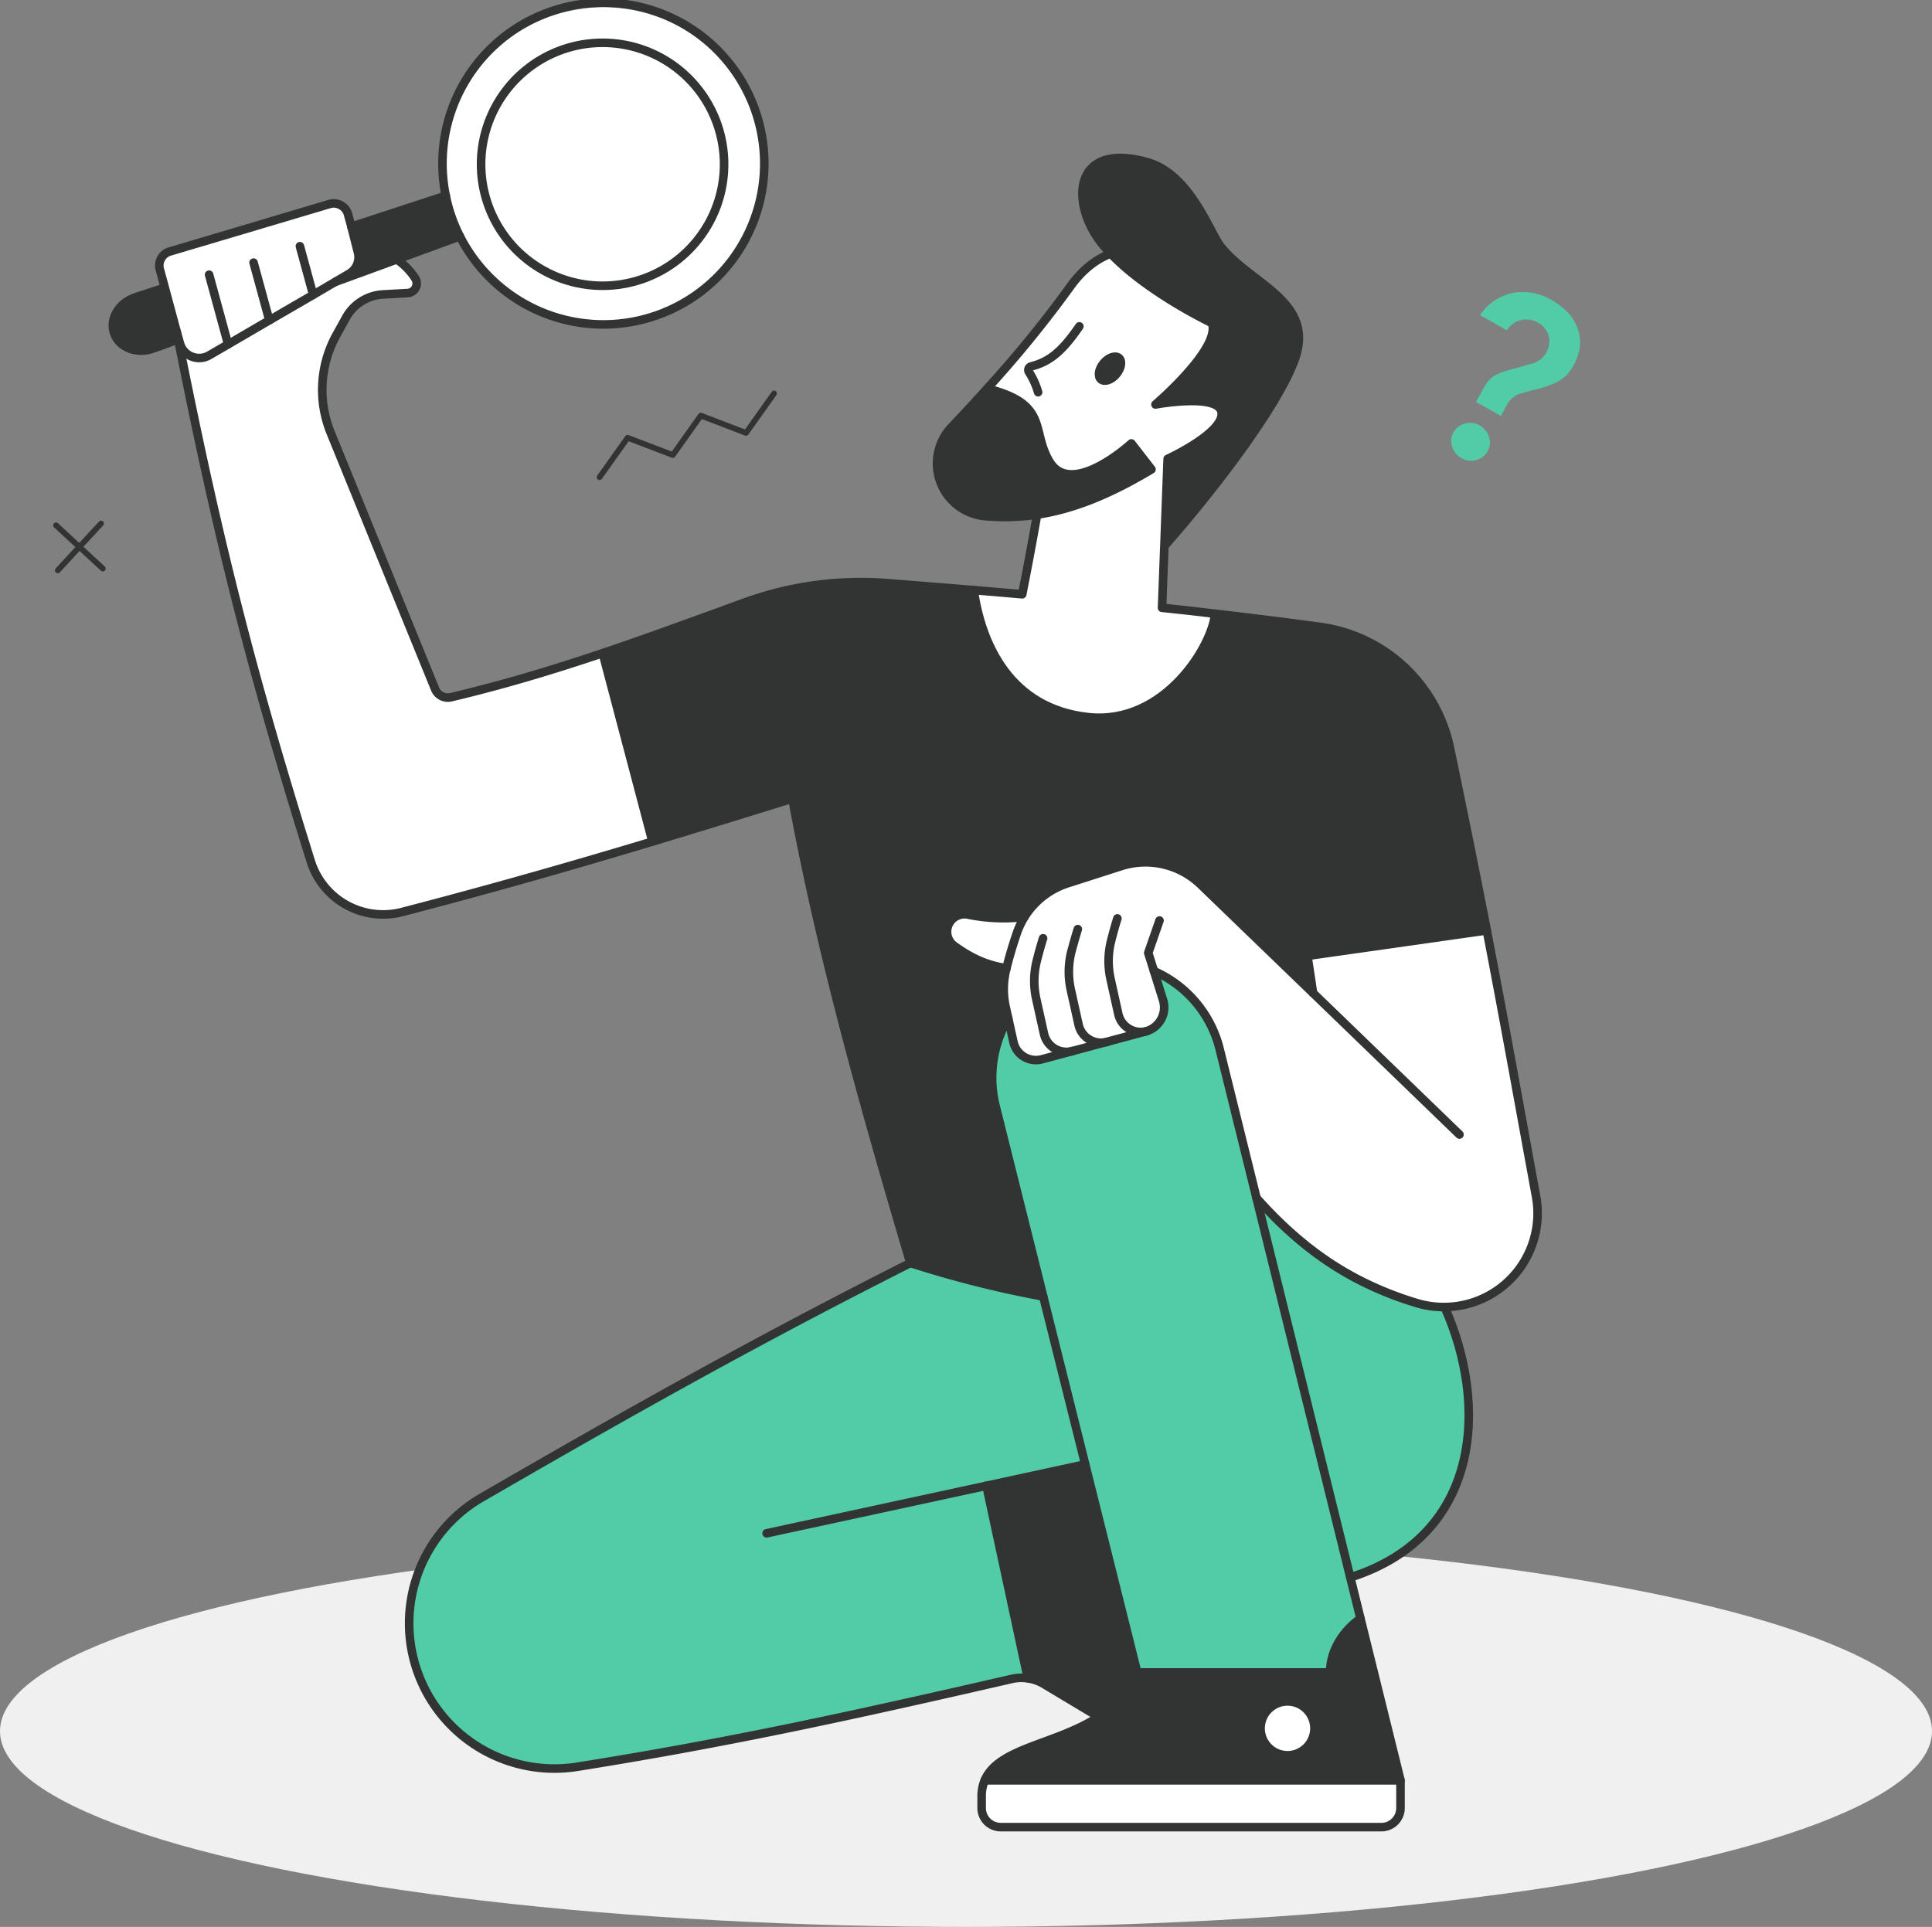 <svg xmlns="http://www.w3.org/2000/svg" viewBox="0 0 588.36 586.92"><rect x="0" y="0" width="588.36" height="586.92" fill="#808080" stroke="none"/><defs><style>.cls-1{fill:#52cca7;}.cls-2{fill:#f0f0f0;}.cls-3,.cls-6{fill:none;stroke:#323433;stroke-linecap:round;stroke-linejoin:round;}.cls-3{stroke-width:1.74px;}.cls-4{fill:#fff;}.cls-5{fill:#323433;}.cls-6{stroke-width:2.61px;}</style></defs><title>Asset 20</title><g id="Layer_2" data-name="Layer 2"><g id="graphic"><path class="cls-1" d="M457.09,126.68l-7.6-4.25,2.29-4.1a10.85,10.85,0,0,1,2.88-3.65,17,17,0,0,1,4.72-1.91l7.66-2.16a6.82,6.82,0,0,0,3.88-3.31,6.5,6.5,0,0,0,.69-5,6.37,6.37,0,0,0-3.25-4,7,7,0,0,0-5.15-.81,7.33,7.33,0,0,0-4.34,3.1L450.73,96a15.8,15.8,0,0,1,9.92-6.77,17.1,17.1,0,0,1,11.89,2.18q6,3.34,7.93,8.71t-1.32,11.23a11.73,11.73,0,0,1-6,5.49,30.44,30.44,0,0,1-3.23,1.19c-.7.2-1.61.44-2.74.72s-2.1.54-2.9.77-1.46.43-2,.61a7.43,7.43,0,0,0-3.54,3.5Zm-12,12.89a6,6,0,0,1-2.86-3.5,5.27,5.27,0,0,1,.41-4.36,5.45,5.45,0,0,1,3.49-2.69,5.75,5.75,0,0,1,4.46.55,6,6,0,0,1,2.86,3.5,5.31,5.31,0,0,1-.41,4.36,5.51,5.51,0,0,1-3.49,2.69A5.75,5.75,0,0,1,445.08,139.57Z"/><ellipse class="cls-2" cx="294.18" cy="527.29" rx="294.18" ry="59.63"/><polyline class="cls-3" points="182.59 145.35 191.13 133.34 204.89 138.6 213.42 126.59 227.19 131.86 235.72 119.85"/><line class="cls-3" x1="17.05" y1="160" x2="31.31" y2="173.18"/><line class="cls-3" x1="17.59" y1="173.72" x2="30.77" y2="159.46"/><path class="cls-4" d="M337.11,317.33l-10.52,2.82h0l-9.26,2.49a7,7,0,0,1-8.66-5.25l-1.6-7.23-.76-3.41a25.21,25.21,0,0,1,.13-11.46c0-.14.06-.26.1-.39.93-3.77,2-7.09,3.12-10.56a24.93,24.93,0,0,1,2.38-5.06A24.28,24.28,0,0,1,325.26,269l16.18-5.16a24.26,24.26,0,0,1,24.25,5.66l34.18,33-1.71-11.31,54.57-7.76c5.88,30.31,10.16,54.48,15,81a28.56,28.56,0,0,1-27.84,33.76,28.26,28.26,0,0,1-8.51-1.22,102.82,102.82,0,0,1-17.67-7.11c-11.55-6-21.47-14.1-31.1-24.88l-11.24-45.44a35.12,35.12,0,0,0-20-23.69l2.76,8.81a7.56,7.56,0,0,1-5.25,9.57l-.25.07Z"/><path class="cls-5" d="M398.16,291.16l1.71,11.31-34.18-33a24.26,24.26,0,0,0-24.25-5.66L325.26,269A24.28,24.28,0,0,0,312,279.29a54.08,54.08,0,0,1-17.34-.74,5.33,5.33,0,0,0-4,9.6c5.35,3.81,9.81,5.84,15.85,6.76,0,.13-.07.25-.1.39a25.21,25.21,0,0,0-.13,11.46l.76,3.41A35.81,35.81,0,0,0,303.22,337L317.7,394.9a317.77,317.77,0,0,1-40.47-10.21c-15.67-52.81-27.7-96.81-35.93-141.44-14.26,4.42-28.25,8.75-42.61,13.07L183.54,199c13.91-4.69,27.89-9.86,43.29-15.45a103.69,103.69,0,0,1,43.54-5.87c8.85.71,17.54,1.4,26.16,2.12,2.41,16.87,11.31,36.11,34.83,38.68s38.05-22.27,38.65-31.5c10.3,1.2,20.89,2.52,31.94,4a46.83,46.83,0,0,1,39.54,36.81c4.44,21.21,8.07,39.32,11.24,55.65Z"/><path class="cls-4" d="M426.5,542.28v8.44a5.83,5.83,0,0,1-5.83,5.83H304.76a5.83,5.83,0,0,1-5.82-5.83v-3.46a12.49,12.49,0,0,1,.95-5Z"/><path class="cls-5" d="M414.31,493l12.19,49.29H299.89c4.23-9.91,21.64-10.79,34.63-19.26a30.45,30.45,0,0,0,11.8-13.6h58.75C405.07,502.54,409.16,496.65,414.31,493Zm-14,33.45a8.2,8.2,0,1,0-8.19,8.2A8.2,8.2,0,0,0,400.29,526.44Z"/><path class="cls-1" d="M348.68,314.22l.25-.07a7.56,7.56,0,0,0,5.25-9.57l-2.76-8.81a35.12,35.12,0,0,1,20,23.69l11.24,45.44,7.4,29.94,21.17,85.63L414.31,493c-5.15,3.66-9.24,9.55-9.24,16.43H346.32L330.48,446,317.7,394.9,303.22,337a35.81,35.81,0,0,1,3.83-26.79l1.6,7.23a7,7,0,0,0,8.66,5.25l9.26-2.49h0l10.52-2.82Z"/><path class="cls-1" d="M439.93,398.11h0a28.26,28.26,0,0,1-8.51-1.22,102.82,102.82,0,0,1-17.67-7.11c-11.55-6-21.47-14.1-31.1-24.88l7.4,29.94,21.17,85.63C451.45,467.64,453.1,427.48,439.93,398.11Z"/><path class="cls-4" d="M392.1,518.24a8.2,8.2,0,1,1-8.2,8.2A8.2,8.2,0,0,1,392.1,518.24Z"/><path class="cls-5" d="M371.5,74.79c8.81,11.61,28.92,16.69,22.92,34.23-4.83,14.14-24.78,40.25-39.87,57.31h0l1-26.57s17-7.81,16.44-14-20.15-2.57-20.15-2.57S372,106,369.06,98.39c0,0-19.27-9.11-30.81-21.13-.84-.87-1.64-1.76-2.38-2.65-10.08-12.17-9.54-31.81,13.67-25.16C362.37,53.13,368.36,70.64,371.5,74.79Z"/><path class="cls-4" d="M372,125.71c.56,6.24-16.44,14-16.44,14l-1,26.57-.71,18.79q8,.85,16.18,1.81c-.6,9.23-15.12,34.06-38.65,31.5s-32.42-21.81-34.83-38.68c4.94.41,9.85.83,14.77,1.26,1.75-8.87,3.28-17,4.53-24.26h0c11-1.65,22.08-6.13,34.84-13.78l-6.13-7.91s-18.06,16.64-24.83,5.69c-5.89-9.54.08-17.61-19.09-22.39h0A352.45,352.45,0,0,0,326.12,87c3.62-5,7.83-8.2,12.13-9.77,11.54,12,30.8,21.11,30.81,21.13,3,7.61-17.21,24.75-17.21,24.75S371.44,119.47,372,125.71Zm-32-11.77c1.51-1.8,1.84-4,.75-4.91s-3.19-.19-4.7,1.62-1.83,4-.74,4.91S338.47,115.74,340,113.94Z"/><path class="cls-5" d="M344.54,135.06l6.13,7.91c-12.76,7.65-23.8,12.13-34.84,13.78a67.93,67.93,0,0,1-15.7.48,16.11,16.11,0,0,1-10.37-27.12q5.44-5.78,10.86-11.75h0c19.17,4.78,13.2,12.85,19.09,22.39C326.48,151.7,344.54,135.06,344.54,135.06Z"/><path class="cls-5" d="M330.48,446l15.84,63.38a30.45,30.45,0,0,1-11.8,13.6l-.18-.27L318,513a13.58,13.58,0,0,0-5-1.79l-12.6-58.62Z"/><path class="cls-5" d="M340.72,109c1.09.91.76,3.11-.75,4.91s-3.6,2.52-4.69,1.62-.76-3.11.74-4.91S339.63,108.12,340.72,109Z"/><path class="cls-1" d="M300.4,452.55,313,511.17a13.55,13.55,0,0,0-4.95.21C256.38,523.27,220.27,531,175.8,538.12a44.25,44.25,0,0,1-29.11-82c47.28-27.38,85.09-48.51,130.54-71.44A317.77,317.77,0,0,0,317.7,394.9L330.48,446Z"/><path class="cls-4" d="M312,279.29a24.93,24.93,0,0,0-2.38,5.06c-1.16,3.47-2.19,6.79-3.12,10.56-6-.92-10.5-3-15.85-6.76a5.33,5.33,0,0,1,4-9.6A54.08,54.08,0,0,0,312,279.29Z"/><path class="cls-4" d="M229.52,34.07A48.69,48.69,0,0,1,140.06,72a47.8,47.8,0,0,1-2.56-6,48.69,48.69,0,0,1,92-31.87ZM195.62,85a37,37,0,1,0-47.07-22.85A37,37,0,0,0,195.62,85Z"/><path class="cls-4" d="M218.47,37.9A37,37,0,1,1,171.4,15,37,37,0,0,1,218.47,37.9Z"/><path class="cls-4" d="M183.54,199l15.15,57.37c-23.44,7.06-47.89,14.09-76.22,21.46a23.09,23.09,0,0,1-27.83-15.46c-17.2-55-27.69-94.83-40.35-158.81-.17-.84-.33-1.68-.5-2.52l1,3.56a6.08,6.08,0,0,0,8.93,3.66l5.77-3.35L82,97.56,95.37,89.8l6.8-4L120.79,79a20.3,20.3,0,0,1,5.6,5.7,2.92,2.92,0,0,1-2.25,4.57l-7.48.42a13.78,13.78,0,0,0-11.3,7.09L102.47,102a34.53,34.53,0,0,0-1.77,29.75l31.81,78.11a4.18,4.18,0,0,0,4.82,2.47C153.78,208.48,168.62,204,183.54,199Z"/><path class="cls-5" d="M140.06,72l-19.27,7-18.62,6.82,4.13-2.41A5.87,5.87,0,0,0,109,76.85L107,69l28.78-9.42a48.34,48.34,0,0,0,1.73,6.33A47.8,47.8,0,0,0,140.06,72Z"/><path class="cls-4" d="M95.37,89.8,82,97.56l-12.56,7.3-5.77,3.35a6.08,6.08,0,0,1-8.93-3.66l-1-3.56v0L50.17,87.66l-1.53-5.61a4.45,4.45,0,0,1,3-5.43l48.72-14.45A4.52,4.52,0,0,1,106,65.34L107,69,109,76.85a5.87,5.87,0,0,1-2.74,6.59l-4.13,2.41Z"/><path class="cls-5" d="M54.29,103.51l-.86.17-6.67,2.44c-5.07,1.85-10.48-.22-12-4.6s1.45-9.35,6.58-11l7.8-2.56,1-.28L53.79,101v0C54,101.83,54.12,102.67,54.29,103.51Z"/><path class="cls-6" d="M382.65,364.9c9.63,10.78,19.55,18.91,31.1,24.88a102.82,102.82,0,0,0,17.67,7.11,28.26,28.26,0,0,0,8.51,1.22,28.56,28.56,0,0,0,27.84-33.76c-4.88-26.47-9.16-50.64-15-81-3.17-16.33-6.8-34.44-11.24-55.65A46.83,46.83,0,0,0,402,190.94c-11.05-1.49-21.64-2.81-31.94-4q-8.2-1-16.18-1.81l.71-18.79,1-26.57s17-7.81,16.44-14-20.15-2.57-20.15-2.57S372,106,369.06,98.39c0,0-19.27-9.11-30.81-21.13-.84-.87-1.64-1.76-2.38-2.65-10.08-12.17-9.54-31.81,13.67-25.16,12.83,3.68,18.82,21.19,22,25.34,8.81,11.61,28.92,16.69,22.92,34.23-4.83,14.14-24.78,40.25-39.87,57.31"/><path class="cls-6" d="M315.83,156.75c-1.25,7.22-2.78,15.39-4.53,24.26-4.92-.43-9.83-.85-14.77-1.26-8.62-.72-17.31-1.41-26.16-2.12a103.69,103.69,0,0,0-43.54,5.87c-15.4,5.59-29.38,10.76-43.29,15.45-14.92,5-29.76,9.53-46.21,13.42a4.18,4.18,0,0,1-4.82-2.47L100.7,131.79A34.53,34.53,0,0,1,102.47,102l2.89-5.23a13.78,13.78,0,0,1,11.3-7.09l7.48-.42a2.92,2.92,0,0,0,2.25-4.57,20.3,20.3,0,0,0-5.6-5.7"/><path class="cls-6" d="M140.06,72a49,49,0,1,0-2.56-6A47.8,47.8,0,0,0,140.06,72Z"/><path class="cls-6" d="M195.62,85a37,37,0,1,0-47.07-22.85A37,37,0,0,0,195.62,85Z"/><path class="cls-6" d="M53.79,101l1,3.56a6.08,6.08,0,0,0,8.93,3.66l5.77-3.35L82,97.56,95.37,89.8l6.8-4,4.13-2.41A5.87,5.87,0,0,0,109,76.85L107,69l-1-3.69a4.52,4.52,0,0,0-5.64-3.17L51.67,76.62a4.45,4.45,0,0,0-3,5.43l1.53,5.61L53.79,101"/><polyline class="cls-6" points="140.06 71.98 120.79 79.03 102.17 85.85"/><path class="cls-6" d="M53.43,103.68l-6.67,2.44c-5.07,1.85-10.48-.22-12-4.6s1.45-9.35,6.58-11l7.8-2.56"/><line class="cls-6" x1="106.99" y1="69.03" x2="135.77" y2="59.61"/><line class="cls-6" x1="63.68" y1="83.67" x2="69.46" y2="104.86"/><line class="cls-6" x1="77.22" y1="79.99" x2="82.02" y2="97.56"/><line class="cls-6" x1="91.33" y1="74.99" x2="95.37" y2="89.8"/><path class="cls-6" d="M53.79,101v0c.17.84.33,1.68.5,2.52,12.66,64,23.15,103.78,40.35,158.81a23.09,23.09,0,0,0,27.83,15.46c28.33-7.37,52.78-14.4,76.22-21.46,14.36-4.32,28.35-8.65,42.61-13.07,8.23,44.63,20.26,88.63,35.93,141.44-45.45,22.93-83.26,44.06-130.54,71.44a44.25,44.25,0,0,0,29.11,82c44.47-7.09,80.58-14.85,132.25-26.74A13.41,13.41,0,0,1,318,513l16.33,9.79"/><polyline class="cls-6" points="233.46 467.03 300.4 452.55 330.48 446.04"/><path class="cls-6" d="M307.05,310.17A35.81,35.81,0,0,0,303.22,337L317.7,394.9,330.48,446l15.84,63.38a30.45,30.45,0,0,1-11.8,13.6c-13,8.47-30.4,9.35-34.63,19.26a12.49,12.49,0,0,0-.95,5v3.46a5.83,5.83,0,0,0,5.82,5.83H420.67a5.83,5.83,0,0,0,5.83-5.83v-8.44L414.31,493l-3.09-12.52-21.17-85.63-7.4-29.94-11.24-45.44a35.12,35.12,0,0,0-20-23.69"/><path class="cls-6" d="M346.32,509.42h58.75c0-6.88,4.09-12.77,9.24-16.43"/><line class="cls-6" x1="426.5" y1="542.28" x2="299.89" y2="542.28"/><path class="cls-6" d="M400.29,526.44a8.2,8.2,0,1,0-8.19,8.2A8.2,8.2,0,0,0,400.29,526.44Z"/><path class="cls-6" d="M277.23,384.69A317.77,317.77,0,0,0,317.7,394.9"/><path class="cls-6" d="M439.93,398.11c13.17,29.37,11.52,69.53-28.71,82.36"/><line class="cls-6" x1="313" y1="511.17" x2="300.4" y2="452.55"/><path class="cls-6" d="M326.59,320.15l10.52-2.82,11.57-3.11.25-.07a7.56,7.56,0,0,0,5.25-9.57l-2.76-8.81-1.74-5.53,3.43-9.86"/><path class="cls-6" d="M444.45,345.56l-44.58-43.09-34.18-33a24.26,24.26,0,0,0-24.25-5.66L325.26,269A24.28,24.28,0,0,0,312,279.29a24.93,24.93,0,0,0-2.38,5.06c-1.16,3.47-2.19,6.79-3.12,10.56,0,.13-.07.25-.1.39a25.21,25.21,0,0,0-.13,11.46l.76,3.41,1.6,7.23a7,7,0,0,0,8.66,5.25l9.26-2.49"/><path class="cls-6" d="M317.65,285.79c-.69,2.25-1.34,4.54-1.95,7a25.21,25.21,0,0,0-.13,11.46l2.36,10.64a7,7,0,0,0,8.64,5.26h0"/><path class="cls-6" d="M328.23,283c-.7,2.25-1.34,4.54-2,7a25.21,25.21,0,0,0-.13,11.46l2.36,10.64a7,7,0,0,0,8.6,5.27l.06,0"/><path class="cls-6" d="M340.28,279.74c-.69,2.25-1.34,4.54-1.95,7a25.21,25.21,0,0,0-.13,11.46l2.36,10.64a7,7,0,0,0,8.12,5.37l.54-.12"/><path class="cls-6" d="M312,279.29a54.08,54.08,0,0,1-17.34-.74,5.33,5.33,0,0,0-4,9.6c5.35,3.81,9.81,5.84,15.85,6.76"/><polyline class="cls-6" points="394.9 269.44 398.17 291.17 399.87 302.47"/><path class="cls-6" d="M338.25,77.26c-4.3,1.57-8.51,4.8-12.13,9.77a352.45,352.45,0,0,1-25.5,31.33q-5.4,6-10.86,11.75a16.11,16.11,0,0,0,10.37,27.12,67.93,67.93,0,0,0,15.7-.48c11-1.65,22.08-6.13,34.84-13.78l-6.13-7.91s-18.06,16.64-24.83,5.69c-5.89-9.54.08-17.61-19.09-22.39"/><path class="cls-6" d="M328.7,99.41c-5,7.29-8.88,10.76-14.68,12.19a1.14,1.14,0,0,0-.7,1.67,23.12,23.12,0,0,1,2.82,6.19"/><path class="cls-6" d="M340,113.94c-1.5,1.8-3.6,2.52-4.69,1.62s-.76-3.11.74-4.91,3.61-2.53,4.7-1.62S341.48,112.14,340,113.94Z"/><path class="cls-6" d="M296.53,179.75c2.41,16.87,11.31,36.11,34.83,38.68s38.05-22.27,38.65-31.5"/><line class="cls-6" x1="398.16" y1="291.16" x2="452.73" y2="283.4"/><line class="cls-6" x1="183.54" y1="198.95" x2="198.69" y2="256.32"/></g></g></svg>